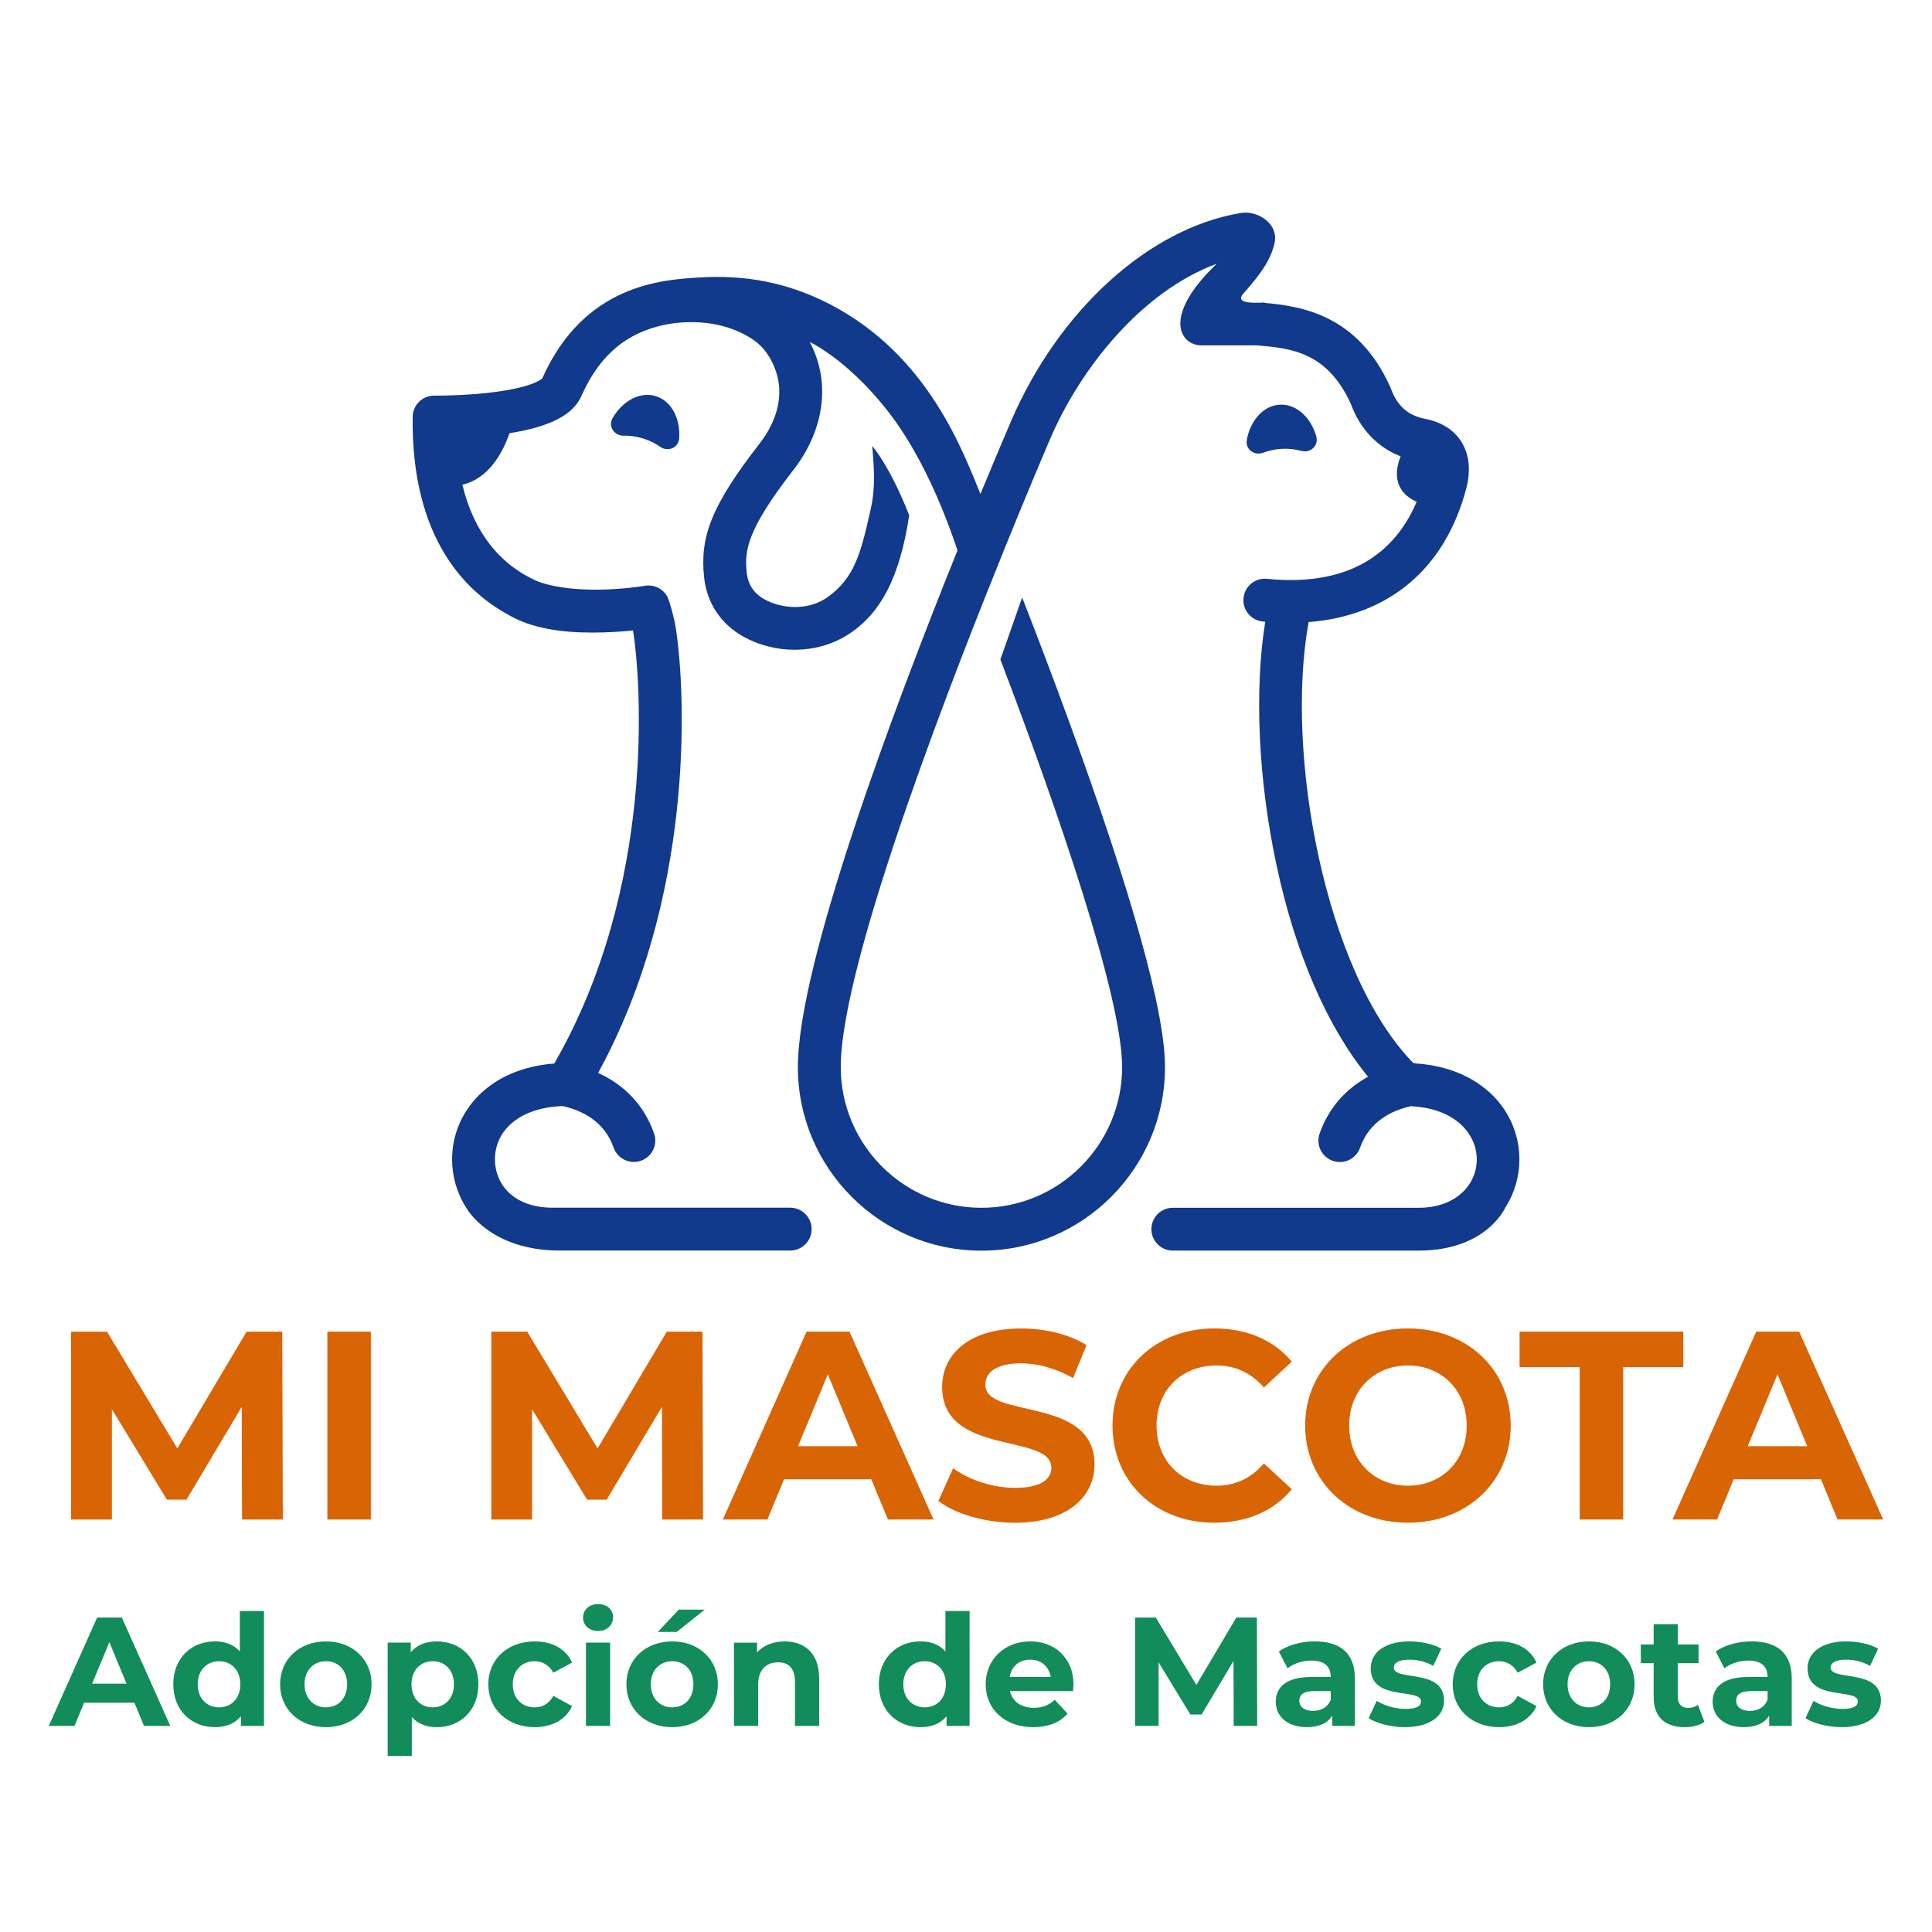 <?xml version="1.0" encoding="utf-8"?>
<!-- Generator: Adobe Illustrator 24.0.2, SVG Export Plug-In . SVG Version: 6.00 Build 0)  -->
<svg version="1.0" xmlns="http://www.w3.org/2000/svg" xmlns:xlink="http://www.w3.org/1999/xlink" x="0px" y="0px"
	 viewBox="0 0 707.79 707.79" style="enable-background:new 0 0 707.79 707.79;" xml:space="preserve">
<style type="text/css">
	.st0{fill:#11398C;}
	.st1{fill:#D96404;}
	.st2{fill:#118C5A;}
</style>
<g id="BG_1_">
</g>
<g id="graphics">
	<g>
		<g>
			<path class="st0" d="M224.55,152.94c-2.05,3.43,0.71,6.73,3.89,6.67c2.3-0.05,4.68,0.27,7.05,0.99c2.37,0.72,4.52,1.79,6.4,3.11
				c2.6,1.83,6.74,0.63,6.95-3.36c0.38-7.2-2.95-13.51-8.63-15.24C234.54,143.38,228.25,146.75,224.55,152.94z"/>
			<path class="st0" d="M462.71,165.87c2.15-0.82,4.5-1.33,6.97-1.45c2.47-0.12,4.86,0.16,7.08,0.77c3.07,0.85,6.56-1.68,5.41-5.5
				c-2.07-6.91-7.33-11.73-13.26-11.44c-5.92,0.28-10.7,5.58-12.1,12.66C456.02,164.83,459.73,167,462.71,165.87z"/>
			<path class="st0" d="M551.45,442.44c3.43-5.34,5.18-11.52,5.18-17.66c0-17.61-13.71-33.55-37.86-35.17
				c-0.34-0.09-0.69-0.16-1.04-0.2c-32.29-33.11-47.09-113.32-38.31-161.51c29.38-2.29,50.04-19.55,57.76-49.02
				c3.41-13.03-2.64-23.07-15.17-25.45c-6.14-1.17-10.22-4.82-12.48-11.14c-0.07-0.2-0.15-0.4-0.24-0.59
				c-11.85-26.27-32.37-29.53-45.97-30.73c0-0.05,0.05-0.16,0-0.15c-4.92,0.28-11.01,0.26-7.76-3.35
				c8.68-9.63,10.21-14.18,11.21-17.68c2.21-7.74-6-12.79-12.15-11.77c-33.78,5.58-66.89,35.75-84.39,76.65
				c-2.29,5.35-6.18,14.52-11.04,26.29c-6.18-14.84-18.76-50.59-55-69.42c-15.96-8.29-31.65-10.9-48.05-9.88
				c-13.69,0.83-42.14,2.56-57.48,36.95c-0.47,0.47-4.2,3.63-20.35,5.36c-9.91,1.06-19.1,0.98-19.19,0.97c-0.03,0-0.06,0-0.09,0
				c-4.29,0-7.79,3.45-7.85,7.75c-0.57,44.56,19.52,63.98,34.58,72.26c0.02,0.01,0.04,0.03,0.06,0.04
				c9.07,5.46,20.54,6.75,31.17,6.75c5.77,0,11.02-0.37,14.93-0.77c2.95,18.63,8.44,93.99-28.87,158.66
				c-23.95,1.78-37.43,17.72-37.43,35.15c0,6.15,1.75,12.32,5.17,17.66c0,0,8.46,15.7,34.31,15.7c4.51,0,74.56,0,84.39,0
				c4.34,0,7.85-3.52,7.85-7.85c0-4.34-3.52-7.85-7.85-7.85c-9.78,0-78.39,0-86.98,0c-14.64,0-21.19-8.87-21.19-17.66
				c0-11.19,9.78-19.09,24.81-19.57c6.89,1.53,15.24,5.44,18.67,15.22c1.44,4.1,5.93,6.25,10.01,4.81
				c4.09-1.44,6.25-5.92,4.81-10.01c-3.54-10.09-10.66-17.7-20.5-22.17c34.96-63.85,32.32-137.44,28.51-162.63
				c-0.71-4.65-2.53-10.48-2.89-11.29c-1.42-3.19-4.86-5.13-8.44-4.54c-6.83,1.12-25.41,3.07-38.27-1.24
				c-0.37-0.13-0.73-0.26-1.08-0.39c-14.07-6.13-23.39-18.19-27.56-35.39c5.1-1.16,12.48-5.31,17.29-18.88
				c14.82-2.35,23.23-6.7,26.27-13.53c7.24-16.35,17.57-22.99,28.97-25.83c5.9-1.47,21.1-3.53,34.02,5.12
				c3.62,2.42,6.53,6.38,8.28,11.45c2.92,8.45,0.81,17.9-5.95,26.6c-17.51,22.54-21.94,34.04-20.32,49
				c1.02,9.43,6.16,17.16,14.47,21.77c11.42,6.33,26.37,6.54,37.78-0.5c12.29-7.59,19.41-21.09,22.86-43.85
				c0.01-0.04,0.02-0.08,0.03-0.12c-2.98-7.64-7.72-18.13-13.53-25.44c0.45,6.34,1.37,14.34-0.5,22.8
				c-3.75,17-6.14,25.52-15.69,32.47c-7.39,5.37-17.16,4.33-23.33,0.91c-3.83-2.12-6-5.39-6.47-9.72
				c-0.88-8.09,0.03-15.7,17.11-37.67c10.76-13.84,14.16-31.4,5.97-46.89c1.97,1.01,4.24,2.33,6.37,3.88v0
				c0,0,10.95,6.94,22.41,21.7c3.32,4.28,14.97,19.63,25.35,50.78c-23.75,58.97-58.48,151.66-58.48,189.31
				c0,37.08,30.17,67.25,67.25,67.25c37.08,0,67.25-30.17,67.25-67.25c0-20.38-12.15-63.85-36.1-129.21
				c-5.47-14.93-11.03-29.52-16.23-42.84l-7.98,22.71c20.98,55.01,44.6,123.68,44.6,149.34c0,28.42-23.12,51.54-51.54,51.54
				c-28.42,0-51.54-23.12-51.54-51.54c0-39.79,44.67-152.03,59.7-189.13c0-0.01-0.01-0.02-0.01-0.02
				c8.38-20.7,14.88-35.99,16.99-40.92c11.14-26.03,33.65-54.15,61.07-64.25c-20.49,19.62-13.15,29.9-5.66,29.9
				c10.13,0,12.17,0,20.3,0c12.62,1.04,25.8,2.46,34.46,21.4c3.4,9.28,9.77,15.95,18.26,19.27c-1.84,4.61-3.25,12.51,5.87,16.64
				c-6.91,16.31-22.05,31.51-54.84,28.23c-4.33-0.44-8.16,2.72-8.59,7.04c-0.43,4.32,2.72,8.16,7.03,8.59
				c0.31,0.03,0.62,0.05,0.94,0.08c-4.05,25.05-2.58,57.84,4.1,89.1c6.94,32.48,18.7,59.51,33.56,77.61
				c-8.41,4.59-14.55,11.67-17.74,20.79c-1.8,5.13,2.03,10.45,7.41,10.45c3.24,0,6.28-2.02,7.41-5.26
				c3.41-9.73,11.69-13.64,18.56-15.19c32.47,1.52,31.06,37.2,2.91,37.2c-13.11,0-77.25,0-90.07,0c-4.34,0-7.85,3.52-7.85,7.85
				c0,4.34,3.52,7.85,7.85,7.85c12.83,0,65.23,0,90.07,0C544.57,458.15,551.45,442.44,551.45,442.44z"/>
		</g>
		<g>
			<path class="st1" d="M88.67,556.67l-0.1-41.29L68.32,549.4h-7.18l-20.15-33.13v40.41H26.04v-68.82h13.17l25.76,42.77l25.36-42.77
				h13.08l0.2,68.82H88.67z"/>
			<path class="st1" d="M119.93,487.85h15.93v68.82h-15.93V487.85z"/>
			<path class="st1" d="M242.61,556.67l-0.1-41.29l-20.25,34.02h-7.18l-20.15-33.13v40.41h-14.94v-68.82h13.17l25.76,42.77
				l25.36-42.77h13.08l0.2,68.82H242.61z"/>
			<path class="st1" d="M319.19,541.92h-31.95l-6.1,14.75h-16.32l30.67-68.82h15.73L342,556.67h-16.71L319.19,541.92z
				 M314.18,529.83l-10.91-26.35l-10.91,26.35H314.18z"/>
			<path class="st1" d="M343.77,549.89l5.41-11.99c5.8,4.23,14.45,7.18,22.71,7.18c9.44,0,13.27-3.15,13.27-7.37
				c0-12.88-40.01-4.03-40.01-29.59c0-11.7,9.44-21.43,29-21.43c8.65,0,17.5,2.06,23.89,6.09l-4.92,12.09
				c-6.39-3.64-12.98-5.41-19.07-5.41c-9.44,0-13.08,3.54-13.08,7.87c0,12.68,40.01,3.93,40.01,29.2c0,11.5-9.54,21.33-29.2,21.33
				C360.87,557.85,349.86,554.61,343.77,549.89z"/>
			<path class="st1" d="M407.57,522.26c0-20.74,15.93-35.59,37.36-35.59c11.9,0,21.83,4.33,28.31,12.19l-10.22,9.44
				c-4.62-5.31-10.42-8.06-17.3-8.06c-12.88,0-22.02,9.04-22.02,22.02s9.14,22.02,22.02,22.02c6.88,0,12.68-2.75,17.3-8.16
				l10.22,9.44c-6.49,7.96-16.42,12.29-28.41,12.29C423.49,557.85,407.57,543.01,407.57,522.26z"/>
			<path class="st1" d="M478.15,522.26c0-20.45,15.93-35.59,37.65-35.59c21.63,0,37.65,15.04,37.65,35.59
				c0,20.55-16.03,35.59-37.65,35.59C494.08,557.85,478.15,542.71,478.15,522.26z M537.33,522.26c0-13.08-9.24-22.02-21.53-22.02
				c-12.29,0-21.53,8.95-21.53,22.02c0,13.08,9.24,22.02,21.53,22.02C528.09,544.28,537.33,535.34,537.33,522.26z"/>
			<path class="st1" d="M578.72,500.83H556.7v-12.98h59.97v12.98h-22.02v55.84h-15.93V500.83z"/>
			<path class="st1" d="M667.1,541.92h-31.95l-6.1,14.75h-16.32l30.67-68.82h15.73l30.77,68.82h-16.71L667.1,541.92z M662.09,529.83
				l-10.91-26.35l-10.91,26.35H662.09z"/>
		</g>
		<g>
			<path class="st2" d="M49.25,623.79H30.81l-3.52,8.51h-9.42l17.7-39.7h9.07l17.75,39.7h-9.64L49.25,623.79z M46.36,616.81
				l-6.3-15.2l-6.3,15.2H46.36z"/>
			<path class="st2" d="M96.72,590.21v42.08h-8.45v-3.52c-2.21,2.67-5.44,3.97-9.53,3.97c-8.62,0-15.26-6.13-15.26-15.71
				s6.64-15.71,15.26-15.71c3.74,0,6.92,1.19,9.13,3.69v-14.8H96.72z M88.04,617.04c0-5.27-3.4-8.45-7.77-8.45
				c-4.42,0-7.83,3.18-7.83,8.45s3.4,8.45,7.83,8.45C84.64,625.49,88.04,622.31,88.04,617.04z"/>
			<path class="st2" d="M102.61,617.04c0-9.19,7.09-15.71,16.79-15.71c9.7,0,16.73,6.52,16.73,15.71s-7.03,15.71-16.73,15.71
				C109.7,632.75,102.61,626.23,102.61,617.04z M127.17,617.04c0-5.27-3.35-8.45-7.77-8.45s-7.83,3.18-7.83,8.45s3.4,8.45,7.83,8.45
				S127.17,622.31,127.17,617.04z"/>
			<path class="st2" d="M175.26,617.04c0,9.58-6.64,15.71-15.2,15.71c-3.8,0-6.92-1.19-9.19-3.69v14.24h-8.85v-41.52h8.45v3.52
				c2.21-2.67,5.5-3.97,9.58-3.97C168.63,601.33,175.26,607.45,175.26,617.04z M166.3,617.04c0-5.27-3.35-8.45-7.77-8.45
				s-7.77,3.18-7.77,8.45s3.35,8.45,7.77,8.45S166.3,622.31,166.3,617.04z"/>
			<path class="st2" d="M178.89,617.04c0-9.19,7.09-15.71,17.02-15.71c6.41,0,11.46,2.78,13.67,7.77l-6.86,3.69
				c-1.65-2.89-4.08-4.2-6.86-4.2c-4.48,0-8,3.12-8,8.45s3.52,8.45,8,8.45c2.78,0,5.22-1.25,6.86-4.2l6.86,3.74
				c-2.21,4.88-7.26,7.71-13.67,7.71C185.98,632.75,178.89,626.23,178.89,617.04z"/>
			<path class="st2" d="M213.6,592.59c0-2.78,2.21-4.93,5.5-4.93c3.29,0,5.5,2.04,5.5,4.76c0,2.95-2.21,5.1-5.5,5.1
				C215.81,597.53,213.6,595.37,213.6,592.59z M214.67,601.78h8.85v30.51h-8.85V601.78z"/>
			<path class="st2" d="M229.48,617.04c0-9.19,7.09-15.71,16.79-15.71c9.7,0,16.73,6.52,16.73,15.71s-7.03,15.71-16.73,15.71
				C236.57,632.75,229.48,626.23,229.48,617.04z M254.03,617.04c0-5.27-3.35-8.45-7.77-8.45s-7.83,3.18-7.83,8.45
				s3.4,8.45,7.83,8.45S254.03,622.31,254.03,617.04z M248.65,589.7h9.53l-10.27,8.17h-6.92L248.65,589.7z"/>
			<path class="st2" d="M300.09,614.83v17.47h-8.85v-16.11c0-4.93-2.27-7.2-6.18-7.2c-4.25,0-7.32,2.61-7.32,8.22v15.09h-8.85
				v-30.51h8.45v3.57c2.38-2.61,5.96-4.03,10.1-4.03C294.64,601.33,300.09,605.52,300.09,614.83z"/>
			<path class="st2" d="M355.21,590.21v42.08h-8.45v-3.52c-2.21,2.67-5.44,3.97-9.53,3.97c-8.62,0-15.26-6.13-15.26-15.71
				s6.64-15.71,15.26-15.71c3.74,0,6.92,1.19,9.13,3.69v-14.8H355.21z M346.53,617.04c0-5.27-3.4-8.45-7.77-8.45
				c-4.42,0-7.83,3.18-7.83,8.45s3.4,8.45,7.83,8.45C343.13,625.49,346.53,622.31,346.53,617.04z"/>
			<path class="st2" d="M393.09,619.53h-23.08c0.85,3.8,4.08,6.13,8.73,6.13c3.23,0,5.56-0.96,7.66-2.95l4.71,5.1
				c-2.84,3.23-7.09,4.93-12.59,4.93c-10.55,0-17.41-6.64-17.41-15.71c0-9.13,6.98-15.71,16.28-15.71c8.96,0,15.88,6.01,15.88,15.82
				C393.26,617.83,393.15,618.8,393.09,619.53z M369.9,614.37h15.03c-0.62-3.86-3.52-6.35-7.49-6.35
				C373.41,608.02,370.52,610.46,369.9,614.37z"/>
			<path class="st2" d="M451.96,632.3l-0.06-23.82l-11.68,19.62h-4.14l-11.63-19.11v23.31h-8.62v-39.7h7.6l14.86,24.67l14.63-24.67
				h7.54l0.11,39.7H451.96z"/>
			<path class="st2" d="M496.36,614.88v17.41h-8.28v-3.8c-1.64,2.78-4.82,4.25-9.3,4.25c-7.15,0-11.4-3.97-11.4-9.25
				c0-5.39,3.8-9.13,13.1-9.13h7.03c0-3.8-2.27-6.01-7.03-6.01c-3.23,0-6.58,1.08-8.79,2.84l-3.18-6.18
				c3.35-2.38,8.28-3.69,13.16-3.69C490.98,601.33,496.36,605.64,496.36,614.88z M487.52,622.65v-3.12h-6.07
				c-4.14,0-5.44,1.53-5.44,3.57c0,2.21,1.87,3.69,4.99,3.69C483.94,626.79,486.5,625.43,487.52,622.65z"/>
			<path class="st2" d="M501.41,629.46l2.95-6.35c2.72,1.76,6.86,2.95,10.61,2.95c4.08,0,5.62-1.08,5.62-2.78
				c0-4.99-18.43,0.11-18.43-12.08c0-5.79,5.22-9.87,14.12-9.87c4.2,0,8.85,0.96,11.74,2.67l-2.95,6.3
				c-3.01-1.7-6.01-2.27-8.79-2.27c-3.97,0-5.67,1.25-5.67,2.83c0,5.22,18.43,0.17,18.43,12.19c0,5.67-5.28,9.7-14.41,9.7
				C509.46,632.75,504.24,631.33,501.41,629.46z"/>
			<path class="st2" d="M532.2,617.04c0-9.19,7.09-15.71,17.02-15.71c6.41,0,11.46,2.78,13.67,7.77l-6.86,3.69
				c-1.64-2.89-4.08-4.2-6.86-4.2c-4.48,0-8,3.12-8,8.45s3.52,8.45,8,8.45c2.78,0,5.22-1.25,6.86-4.2l6.86,3.74
				c-2.21,4.88-7.26,7.71-13.67,7.71C539.29,632.75,532.2,626.23,532.2,617.04z"/>
			<path class="st2" d="M565.32,617.04c0-9.19,7.09-15.71,16.79-15.71c9.7,0,16.73,6.52,16.73,15.71s-7.03,15.71-16.73,15.71
				C572.41,632.75,565.32,626.23,565.32,617.04z M589.88,617.04c0-5.27-3.35-8.45-7.77-8.45s-7.83,3.18-7.83,8.45
				s3.4,8.45,7.83,8.45S589.88,622.31,589.88,617.04z"/>
			<path class="st2" d="M624.42,630.82c-1.82,1.3-4.48,1.93-7.2,1.93c-7.2,0-11.4-3.69-11.4-10.95v-12.54h-4.71v-6.81h4.71v-7.43
				h8.85v7.43h7.6v6.81h-7.6v12.42c0,2.61,1.42,4.03,3.8,4.03c1.3,0,2.61-0.4,3.57-1.13L624.42,630.82z"/>
			<path class="st2" d="M656.41,614.88v17.41h-8.28v-3.8c-1.64,2.78-4.82,4.25-9.3,4.25c-7.15,0-11.4-3.97-11.4-9.25
				c0-5.39,3.8-9.13,13.1-9.13h7.03c0-3.8-2.27-6.01-7.03-6.01c-3.23,0-6.58,1.08-8.79,2.84l-3.18-6.18
				c3.35-2.38,8.28-3.69,13.16-3.69C651.02,601.33,656.41,605.64,656.41,614.88z M647.56,622.65v-3.12h-6.07
				c-4.14,0-5.44,1.53-5.44,3.57c0,2.21,1.87,3.69,4.99,3.69C643.99,626.79,646.54,625.43,647.56,622.65z"/>
			<path class="st2" d="M661.45,629.46l2.95-6.35c2.72,1.76,6.86,2.95,10.61,2.95c4.08,0,5.62-1.08,5.62-2.78
				c0-4.99-18.43,0.11-18.43-12.08c0-5.79,5.22-9.87,14.12-9.87c4.2,0,8.85,0.96,11.74,2.67l-2.95,6.3
				c-3.01-1.7-6.01-2.27-8.79-2.27c-3.97,0-5.67,1.25-5.67,2.83c0,5.22,18.43,0.17,18.43,12.19c0,5.67-5.28,9.7-14.41,9.7
				C669.5,632.75,664.29,631.33,661.45,629.46z"/>
		</g>
	</g>
	<g>
	</g>
	<g>
	</g>
</g>
</svg>
